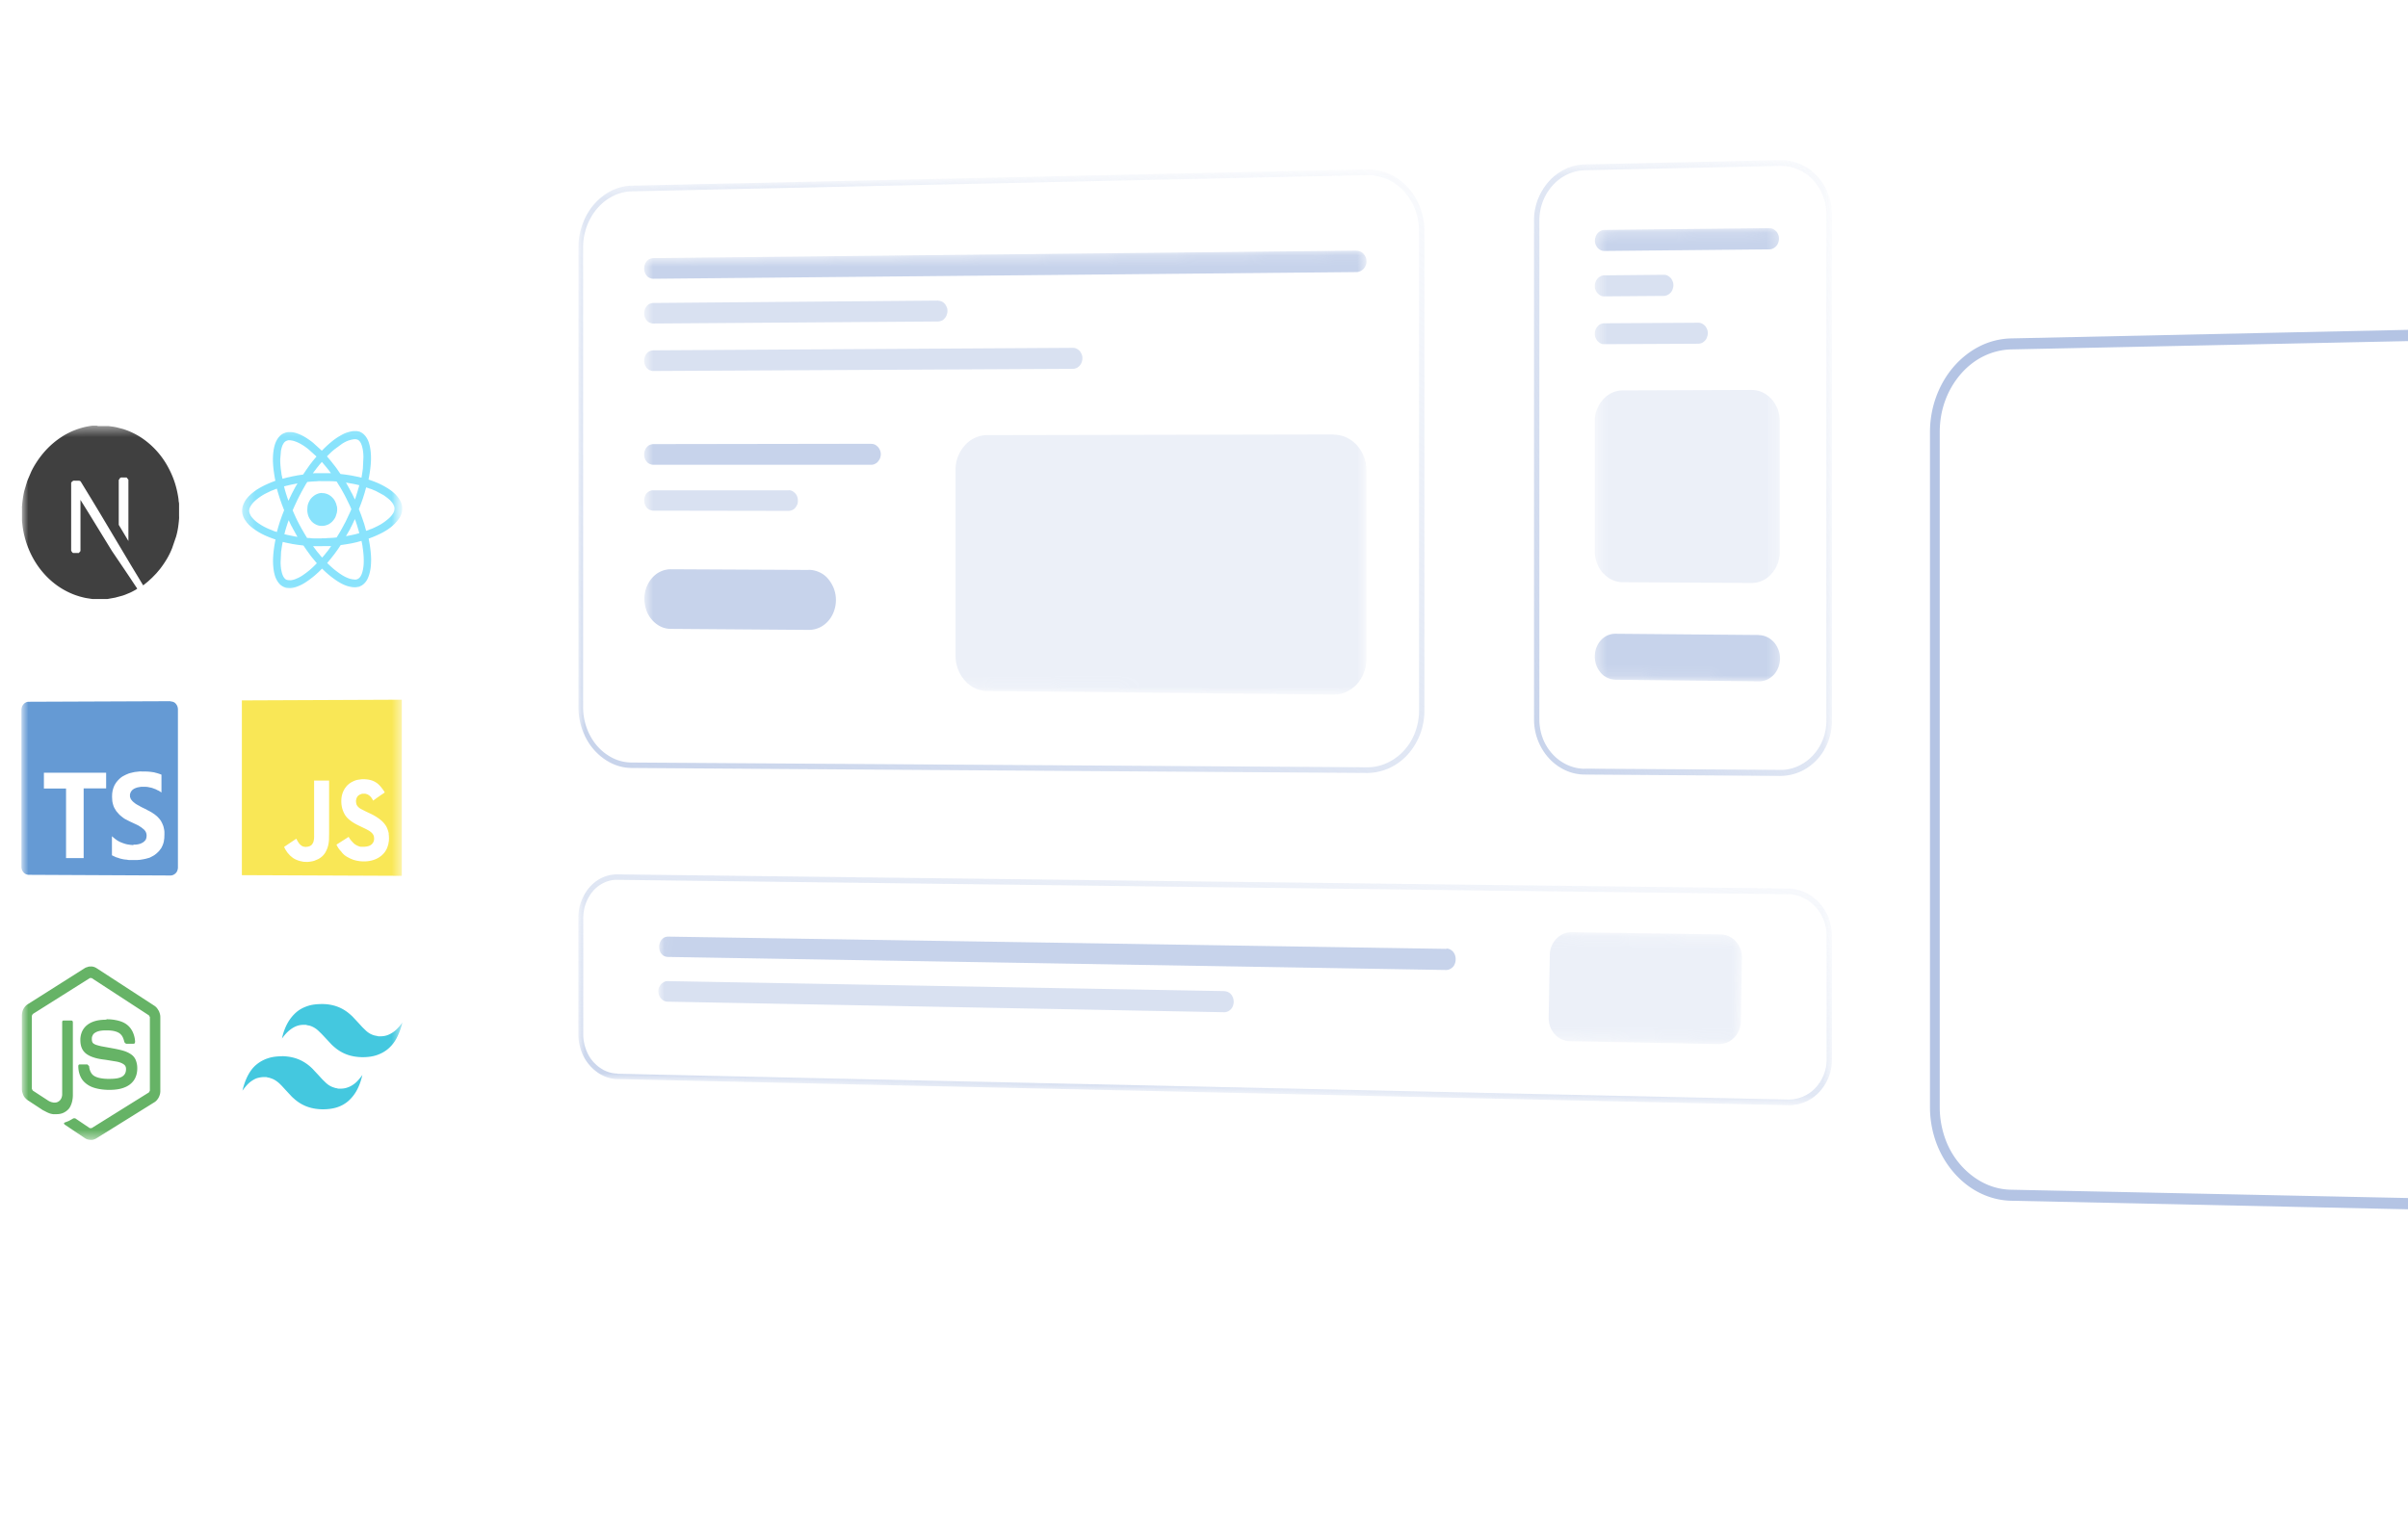 <svg xmlns:xlink="http://www.w3.org/1999/xlink" xmlns="http://www.w3.org/2000/svg" width="212" height="135" fill="none">
    <style>
        <![CDATA[.B{fill:#B4C4E4}.C{fill:#fff}.D{opacity:.5}.E{opacity:.75}.F{fill:#ffffff}.G{fill-opacity:.75}]]></style>
    <g filter="url(#M)">
        <mask id="A" maskUnits="userSpaceOnUse" x="146" y="28" width="4" height="1">
            <path d="M147.825 28.78l1.51.17c-.07 0-.14-.02-.22-.02s-.15-.01-.22-.01h-.22-.22l-1.51-.17h.22.22l.22.01c.07.01.15.01.22.02z"
                  class="C"/>
        </mask>
        <g mask="url(#A)" class="B">
            <path d="M147.825 28.78l1.51.17c-.07 0-.14-.02-.22-.02s-.15-.01-.22-.01h-.22-.22l-1.51-.17h.22.22l.22.01c.07.01.15.01.22.02z"/>
        </g>
        <mask id="B" maskUnits="userSpaceOnUse" x="146" y="106" width="4" height="1">
            <path d="M149.335 106.602l-1.51.17c-.07 0-.14.02-.22.02l-.22.01h-.22-.22l1.51-.17h.22.22l.22-.01c.07-.01.14-.01.22-.02z"
                  class="C"/>
        </mask>
        <g mask="url(#B)" class="B">
            <path d="M146.945 106.811l1.51-.17h.22.22l.22-.01c.07-.01.14-.01.22-.02l-1.51.17c-.07 0-.14.02-.22.02l-.22.01h-.22-.22z"/>
        </g>
        <mask id="C" maskUnits="userSpaceOnUse" x="147" y="99" width="9" height="8">
            <path d="M149.335 106.6l-1.51.17c.87-.1 1.69-.37 2.43-.78a6.93 6.93 0 0 0 1.96-1.62c.55-.66 1-1.42 1.31-2.27a7.91 7.91 0 0 0 .48-2.729l1.49-.14a7.8 7.8 0 0 1-.48 2.709c-.31.84-.75 1.6-1.31 2.26s-1.21 1.2-1.95 1.61-1.56.68-2.42.77v.02z"
                  class="C"/>
        </mask>
        <g mask="url(#C)" class="F">
            <path d="M154.005 99.38l1.49-.14a7.8 7.8 0 0 1-.48 2.71c-.31.84-.75 1.6-1.31 2.26s-1.21 1.2-1.95 1.61-1.56.68-2.42.77l-1.51.17c.87-.1 1.69-.37 2.43-.78a6.93 6.93 0 0 0 1.96-1.62c.55-.66 1-1.42 1.31-2.27a7.91 7.91 0 0 0 .48-2.73"/>
        </g>
        <path d="M154.005 36.182l1.49.14v62.92l-1.49.14v-63.2z" class="F"/>
        <mask id="D" maskUnits="userSpaceOnUse" x="147" y="28" width="9" height="9">
            <path d="M147.825 28.782l1.51.17a6.73 6.73 0 0 1 2.42.77 6.69 6.69 0 0 1 1.95 1.61 7.69 7.69 0 0 1 1.31 2.26c.31.84.48 1.76.48 2.72l-1.49-.14a7.87 7.87 0 0 0-.48-2.73c-.31-.84-.75-1.61-1.31-2.27a7.07 7.07 0 0 0-1.96-1.62c-.74-.41-1.56-.68-2.43-.78v.01z"
                  class="C"/>
        </mask>
        <g mask="url(#D)" class="F">
            <path d="M147.825 28.782l1.51.17a6.73 6.73 0 0 1 2.42.77 6.69 6.69 0 0 1 1.95 1.61 7.69 7.69 0 0 1 1.31 2.26c.31.84.48 1.76.48 2.72l-1.49-.14a7.87 7.87 0 0 0-.48-2.73c-.31-.84-.75-1.61-1.31-2.27a7.07 7.07 0 0 0-1.96-1.62c-.74-.41-1.56-.68-2.43-.78"/>
        </g>
        <path d="M146.945 28.742a6.45 6.45 0 0 1 2.74.54c.84.37 1.6.9 2.24 1.58s1.16 1.48 1.52 2.38a7.89 7.89 0 0 1 .56 2.94v63.21a7.84 7.84 0 0 1-.56 2.93 7.68 7.68 0 0 1-1.52 2.38c-.64.68-1.4 1.21-2.24 1.58a6.45 6.45 0 0 1-2.74.54l-96.88-2.03c-.87-.02-1.7-.24-2.45-.61s-1.43-.91-2-1.57a7.49 7.49 0 0 1-1.35-2.29 7.97 7.97 0 0 1-.49-2.78v-59.5a8.26 8.26 0 0 1 .49-2.79c.31-.86.78-1.64 1.35-2.3s1.25-1.19 2-1.57 1.58-.6 2.45-.61l96.88-2.03z"
              fill="url(#N)"/>
        <mask id="E" maskUnits="userSpaceOnUse" x="147" y="99" width="10" height="9">
            <path d="M149.485 107.612l-1.51.18c.98-.11 1.91-.42 2.75-.89s1.59-1.09 2.22-1.84 1.14-1.62 1.48-2.57a9.2 9.2 0 0 0 .54-3.09l1.49-.14a8.9 8.9 0 0 1-.54 3.08c-.35.95-.85 1.82-1.48 2.56s-1.38 1.36-2.21 1.83-1.76.77-2.74.88z"
                  class="C"/>
        </mask>
        <g mask="url(#E)" class="B">
            <path d="M154.965 99.402l1.49-.14a8.9 8.9 0 0 1-.54 3.08c-.35.95-.85 1.82-1.48 2.56s-1.38 1.36-2.21 1.83-1.76.77-2.74.88l-1.51.18c.98-.11 1.91-.42 2.75-.89s1.59-1.09 2.22-1.84 1.14-1.62 1.48-2.57a9.2 9.2 0 0 0 .54-3.09z"/>
        </g>
        <path d="M154.965 36.16l1.49.14v62.96l-1.49.14V36.16z" class="B"/>
        <mask id="F" maskUnits="userSpaceOnUse" x="147" y="27" width="10" height="10">
            <path d="M147.975 27.76l1.51.18c.98.11 1.9.42 2.74.88s1.59 1.09 2.21 1.83 1.13 1.61 1.48 2.56a8.9 8.9 0 0 1 .54 3.08l-1.49-.14c0-1.09-.19-2.14-.54-3.1s-.85-1.83-1.48-2.57a8.17 8.17 0 0 0-2.22-1.84c-.84-.47-1.77-.77-2.75-.89v.01z"
                  class="C"/>
        </mask>
        <g mask="url(#F)" class="B">
            <path d="M147.975 27.76l1.51.18c.98.11 1.9.42 2.74.88s1.59 1.09 2.21 1.83 1.13 1.61 1.48 2.56a8.9 8.9 0 0 1 .54 3.08l-1.49-.14c0-1.09-.19-2.14-.54-3.1s-.85-1.83-1.48-2.57a8.17 8.17 0 0 0-2.22-1.84c-.84-.47-1.77-.77-2.75-.89"/>
        </g>
        <path d="M146.945 27.721c1.1-.02 2.15.19 3.11.61a7.96 7.96 0 0 1 2.55 1.79 8.25 8.25 0 0 1 1.72 2.7c.4 1.02.63 2.15.63 3.34v63.24a9.09 9.09 0 0 1-.63 3.33c-.4 1.02-1 1.94-1.72 2.7s-1.59 1.38-2.55 1.79a7.54 7.54 0 0 1-3.11.61l-96.88-2.09c-.99-.02-1.93-.27-2.79-.7s-1.62-1.04-2.27-1.79a8.46 8.46 0 0 1-1.53-2.6c-.36-.97-.56-2.04-.56-3.16v-59.43c0-1.12.2-2.19.56-3.16s.88-1.86 1.53-2.61 1.42-1.36 2.27-1.79a6.47 6.47 0 0 1 2.79-.7l96.88-2.09v.01zm7.06 71.67v-63.21a7.89 7.89 0 0 0-.56-2.94c-.36-.9-.88-1.71-1.52-2.38s-1.4-1.21-2.24-1.58a6.45 6.45 0 0 0-2.74-.54l-96.88 2.03c-.87.02-1.7.24-2.45.61s-1.43.91-2 1.57a7.54 7.54 0 0 0-1.35 2.3c-.32.86-.49 1.8-.49 2.79v59.48c0 .98.18 1.92.49 2.78s.78 1.64 1.35 2.29 1.25 1.19 2 1.57 1.58.6 2.45.61l96.88 2.03a6.45 6.45 0 0 0 2.74-.54c.84-.37 1.6-.9 2.24-1.58s1.16-1.48 1.52-2.38.56-1.89.56-2.93"
              class="B"/>
    </g>
    <g class="E">
        <mask id="G" maskUnits="userSpaceOnUse" x="1" y="37" width="35" height="64">
            <path d="M1.935 100.33V37.59l33.5-.59v63.92l-33.5-.59z" class="C"/>
        </mask>
        <g mask="url(#G)">
            <mask id="H" maskUnits="userSpaceOnUse" x="21" y="37" width="15" height="16">
                <path d="M21.345 37.25l14.09-.25v15.51l-14.09.13V37.25z" class="C"/>
            </mask>
            <g mask="url(#H)">
                <path d="M28.365 43.411c-.09 0-.17.01-.26.03s-.17.05-.25.09a1.09 1.09 0 0 0-.23.14c-.07.06-.14.11-.2.18s-.12.14-.16.22-.09.16-.12.25-.06.18-.07.27l-.02.28c0 .1 0 .19.02.29a2.13 2.13 0 0 0 .07.27 1.15 1.15 0 0 0 .12.25 1.77 1.77 0 0 0 .16.22c.06.07.13.13.2.18a1.71 1.71 0 0 0 .23.13c.08.04.16.06.25.08a1.14 1.14 0 0 0 .26.02c.09 0 .17-.01.26-.03s.16-.05.24-.08.15-.08.22-.13.14-.11.2-.18a1.84 1.84 0 0 0 .17-.22 1.15 1.15 0 0 0 .12-.25l.08-.27c.02-.09.03-.19.03-.29s0-.19-.03-.28-.04-.18-.08-.27-.07-.17-.12-.25a1.18 1.18 0 0 0-.17-.22c-.07-.07-.13-.13-.2-.18s-.15-.1-.22-.13a1.69 1.69 0 0 0-.24-.08c-.08-.02-.17-.03-.26-.02m0 4.66h.2.2.2.19l-.19.27a2.56 2.56 0 0 1-.2.26l-.2.25-.2.23a2.2 2.2 0 0 1-.2-.23c-.06-.08-.13-.16-.2-.24s-.13-.17-.2-.26l-.2-.27h.19.2.2.2m-2.86 2.99h-.09c-.03 0-.06 0-.08-.01s-.05-.01-.08-.02-.05-.02-.07-.03c-.1-.06-.18-.16-.25-.3s-.12-.32-.16-.53-.06-.44-.06-.71l.04-.85c0-.07.02-.15.03-.22l.03-.23.04-.23c.01-.07.03-.16.05-.24.14.04.28.07.43.1l.45.09.46.07.48.06.29.42.29.4c.09.13.2.26.3.38l.3.36c-.23.24-.46.46-.68.64s-.44.34-.64.47-.4.22-.58.29-.35.1-.5.1m5.73-.07c-.15 0-.32-.03-.5-.09a3.05 3.05 0 0 1-.58-.28c-.2-.12-.42-.28-.65-.46s-.45-.39-.69-.62l.3-.36.3-.38.3-.41.29-.43.48-.07.47-.08.45-.1.43-.12.05.24c.02.08.03.16.04.23l.03.23.03.22a6.43 6.43 0 0 1 .05.85 3.84 3.84 0 0 1-.06.71c-.04.21-.09.39-.16.53s-.15.25-.25.31c-.02.02-.04.03-.07.04l-.08.03c-.03.01-.06.01-.09.02s-.06 0-.1 0m-5-3.76c-.1-.01-.2-.03-.3-.05l-.3-.06-.29-.06-.29-.07.08-.3.09-.31.1-.31.11-.31.09.19.09.19c.03.06.06.13.1.19s.07.13.1.19l.1.18.1.18.1.18.1.18m4.25-.05c.04-.06.07-.12.11-.19l.11-.19.11-.19c.04-.06.07-.13.1-.2l.1-.19.09-.19.09-.19.09-.19.11.31.1.31.09.31.09.31-.29.08c-.1.03-.2.05-.29.07l-.3.06-.31.06m-6.05-.36l-.21-.07a1.19 1.19 0 0 1-.2-.08c-.06-.03-.13-.05-.2-.08l-.19-.08c-.25-.11-.49-.24-.69-.37s-.38-.26-.52-.4-.26-.27-.33-.41-.12-.27-.12-.39.04-.25.12-.39a2.02 2.02 0 0 1 .33-.42c.14-.14.32-.28.52-.42s.43-.27.69-.39l.18-.09a1.54 1.54 0 0 1 .19-.08c.06-.02.13-.05.2-.08l.21-.08.13.46.15.47.17.48.19.49-.19.49-.17.48-.15.48-.13.47m7.86-.1l-.13-.47c-.04-.16-.1-.31-.15-.47l-.17-.48-.19-.49.19-.49.17-.48.15-.48.13-.47.21.07c.07.03.14.05.21.07s.13.05.2.08.13.06.2.08l.69.37c.2.13.38.27.53.4s.26.27.34.41.12.26.12.39a.83.83 0 0 1-.12.4c-.08.14-.19.28-.34.42s-.33.28-.53.42-.44.27-.7.39l-.19.09a1.19 1.19 0 0 1-.2.08c-.07.02-.13.05-.2.08s-.14.05-.21.07m-6.86-2.66l-.11-.32-.1-.31-.09-.31-.08-.31.29-.07.29-.07.3-.06.31-.06-.11.18c-.04.06-.07.12-.11.19l-.1.19c-.03.07-.07.13-.1.19l-.1.19-.09.19-.09.19-.09.19m5.84-.09l-.09-.19-.09-.19c-.03-.06-.06-.13-.1-.19s-.07-.13-.1-.19l-.1-.19-.1-.18-.1-.18a1.74 1.74 0 0 0-.11-.18c.1.01.2.03.3.05l.3.05.29.06.29.07-.09.31-.09.31-.1.32c-.03.11-.07.21-.11.32zm-2.92 3.42h-.33-.32c-.1 0-.21 0-.32-.02s-.21-.01-.32-.02l-.17-.28-.17-.29c-.05-.1-.12-.2-.17-.3l-.17-.31-.16-.31-.15-.31-.14-.31-.14-.32.14-.32.15-.32.15-.32.16-.32.17-.32.17-.31.17-.3c.05-.1.12-.19.18-.29l.32-.03.32-.02a3.23 3.23 0 0 0 .32-.02c.1-.01.22 0 .33 0h.33.32l.32.01.32.02.18.29.18.29.17.3.17.31.16.31.15.31.15.31c.05.1.09.21.14.32l-.14.32-.15.32-.15.32c-.05.11-.1.21-.16.31l-.17.32-.17.31-.18.3-.18.29-.32.03-.32.02c-.11 0-.22.01-.33.02s-.22 0-.33 0m-.8-5.71l.2-.27c.07-.08.13-.18.2-.26l.2-.25.2-.23c.07.07.13.15.2.23l.2.24.2.25c.07.08.13.18.2.27h-.2-.2-.2-.2-.2-.2-.2l-.2.01m-2.67.46l-.05-.23a1.57 1.57 0 0 1-.04-.23l-.03-.22-.03-.22c-.03-.3-.05-.58-.04-.84l.06-.7c.04-.2.09-.39.16-.53s.15-.25.25-.31c.03-.01.05-.03.08-.04l.08-.03c.02-.01.06-.01.08-.02s.05 0 .08 0c.15 0 .31.03.49.09s.37.15.58.27a4.71 4.71 0 0 1 .64.45l.69.62-.3.36-.3.39-.29.41-.29.43-.48.07-.46.09-.45.1-.43.11m6.94-.1c-.14-.04-.29-.07-.44-.1l-.45-.09-.46-.07-.48-.06-.29-.42c-.09-.14-.2-.27-.3-.4l-.3-.38-.3-.35c.23-.24.46-.46.69-.64l.64-.47c.2-.13.4-.23.58-.29s.35-.1.5-.11h.09c.03 0 .06 0 .09.01s.05.01.08.02.05.02.07.03c.1.06.18.16.25.3s.12.32.16.53.06.44.06.71l-.04.84c0 .07-.01.15-.02.23l-.03.23-.04.24-.04.24m-.61-4.1c-.2 0-.41.05-.64.12s-.46.19-.71.34a5.85 5.85 0 0 0-.75.54c-.25.21-.52.46-.78.73l-.77-.7c-.25-.2-.51-.38-.75-.52a3.57 3.57 0 0 0-.7-.32 1.8 1.8 0 0 0-.63-.1c-.06 0-.12 0-.18.01s-.11.02-.17.04l-.16.06c-.05.02-.1.05-.15.08-.2.13-.36.33-.49.58s-.21.56-.26.92-.06.76-.03 1.19.1.91.2 1.41c-.45.16-.85.34-1.21.53s-.67.41-.92.63-.46.46-.59.71-.21.49-.21.75.07.51.21.75a2.68 2.68 0 0 0 .59.69 5.35 5.35 0 0 0 .93.61c.36.19.77.35 1.21.5-.1.5-.17.98-.2 1.42a5.86 5.86 0 0 0 .03 1.2c.05.36.13.66.26.91s.29.44.49.57c.05.03.1.05.15.08s.1.04.16.06a.51.51 0 0 0 .17.03c.06 0 .12.01.18.01.2 0 .41-.04.63-.12s.46-.19.7-.34.49-.33.75-.54a8.52 8.52 0 0 0 .78-.72 8.2 8.2 0 0 0 .78.7c.26.2.51.38.75.52a3.57 3.57 0 0 0 .7.32c.22.07.44.11.63.11.06 0 .12 0 .18-.01l.17-.03a.44.44 0 0 0 .16-.06c.05-.03.1-.05.15-.08a1.41 1.41 0 0 0 .49-.58c.12-.25.21-.56.26-.92a5.86 5.86 0 0 0 .03-1.2 11.1 11.1 0 0 0-.2-1.41c.45-.16.86-.34 1.22-.53s.68-.41.93-.64.46-.47.6-.71.21-.5.21-.76-.07-.51-.21-.75-.34-.48-.6-.7-.58-.42-.94-.61-.77-.35-1.22-.5c.1-.5.17-.98.2-1.42a5.84 5.84 0 0 0-.03-1.2c-.05-.35-.13-.67-.26-.92s-.29-.44-.49-.57c-.05-.03-.1-.05-.15-.08s-.1-.04-.16-.05-.11-.03-.17-.03h-.18"
                      fill="#61dafb"/>
            </g>
            <path d="M9.375 89.799c-.36 0-.68.03-.97.11s-.53.2-.72.35a1.53 1.53 0 0 0-.45.56 1.81 1.81 0 0 0-.16.76c0 .31.05.56.15.77a1.25 1.25 0 0 0 .44.5c.19.13.43.23.7.31s.59.13.93.17l.98.16c.25.05.42.12.54.19s.19.14.23.22.05.16.05.25c0 .16-.03.29-.09.4a.7.7 0 0 1-.27.27c-.12.07-.28.12-.47.15s-.42.04-.69.04a3.72 3.72 0 0 1-.82-.08c-.22-.05-.38-.12-.51-.21s-.21-.21-.28-.35a1.41 1.41 0 0 1-.12-.48l-.15-.15h-.65-.06c-.02 0-.03.02-.05.03s-.02.03-.03.05-.01.04-.01.06a2.25 2.25 0 0 0 .11.72c.08.24.2.47.4.67s.46.38.81.5.8.2 1.35.21c.4 0 .76-.03 1.07-.11s.58-.2.79-.36.38-.36.49-.6.17-.51.17-.81a1.91 1.91 0 0 0-.14-.76c-.09-.21-.23-.37-.42-.5s-.43-.24-.71-.32-.62-.15-1.01-.22l-.93-.17c-.23-.06-.4-.1-.52-.16s-.19-.12-.22-.19a.67.67 0 0 1-.05-.26c0-.09 0-.18.04-.27s.08-.18.17-.25.21-.14.39-.19.4-.07.69-.07c.26 0 .48.02.66.06s.34.1.46.18.22.19.29.32.13.3.17.49l.14.13h.66l.11-.04.03-.13a2.32 2.32 0 0 0-.21-.87c-.12-.25-.27-.45-.48-.62s-.46-.29-.77-.37-.66-.13-1.07-.13m-1.35-4.64h-.14c-.05 0-.09.01-.14.03s-.09.03-.13.04-.09.04-.13.06l-5.02 3.18c-.08.05-.16.11-.22.18s-.12.15-.17.24a.94.94 0 0 0-.1.28c-.02.1-.04.2-.04.31v6.44a1.1 1.1 0 0 0 .04.31c.03.1.06.19.1.28s.1.17.17.24.14.14.22.19l1.31.86.41.21c.12.05.21.09.3.11s.16.04.24.04h.21c.24 0 .45-.03.63-.11s.34-.19.47-.33.22-.33.29-.55a2.41 2.41 0 0 0 .1-.74v-6.37s0-.04-.01-.06-.02-.04-.03-.05-.03-.03-.05-.03-.04-.01-.06-.01h-.64-.06c-.02 0-.03.02-.05.03s-.02.03-.03.05-.01.04-.01.07v6.36c0 .09-.02.18-.05.27s-.07.16-.13.23-.13.12-.21.16-.18.06-.29.06c-.04 0-.08 0-.12-.01l-.13-.03c-.05-.01-.09-.03-.14-.05s-.09-.04-.14-.07l-1.38-.9-.08-.15v-6.44l.08-.15 5.03-3.17h.15l5.05 3.29.08.15v6.48l-.08.15-5.05 3.15h-.16l-1.29-.87h-.13c-.09.04-.16.09-.22.12l-.16.09c-.05.03-.1.05-.16.07l-.21.08c-.02 0-.04.02-.06.03s-.03.03-.04.05 0 .04.02.07.06.06.12.1l1.68 1.13.12.07c.04.02.09.04.13.05s.09.03.13.03.09.01.14.01h.14c.05 0 .09-.02.14-.03s.09-.03.13-.05l.13-.07 5.06-3.15c.08-.05.16-.11.22-.18s.12-.15.17-.24a1.36 1.36 0 0 0 .11-.28c.03-.1.04-.2.04-.31v-6.48c0-.11-.01-.21-.04-.31s-.06-.2-.11-.28-.1-.17-.17-.25a.97.97 0 0 0-.22-.19l-5.06-3.29-.12-.07c-.04-.02-.09-.03-.13-.05s-.09-.02-.14-.03-.09-.01-.14-.01"
                  fill="#393"/>
            <path d="M26.985 74.569c.06 0 .11 0 .17-.02s.11-.03.16-.06.1-.06.14-.11.08-.11.11-.18c.03-.05.05-.14.07-.25s.02-.25.02-.4v-.51-.58-.93-.93-.93-.93h1.32v.04 1 1 .99.99.6l-.01.56a2.96 2.96 0 0 1-.07.52c-.04.17-.09.32-.17.47a1.29 1.29 0 0 1-.19.32c-.08.1-.16.18-.25.25s-.19.14-.3.19l-.33.14c-.06.01-.11.03-.17.04l-.17.03-.17.02c-.06.01-.11 0-.16 0-.11 0-.22 0-.33-.02l-.31-.07a2.49 2.49 0 0 1-.29-.11 1.82 1.82 0 0 1-.27-.15l-.23-.19-.21-.23c-.07-.08-.12-.17-.18-.26s-.11-.19-.15-.29l1.07-.72.07.13c.03.06.07.12.1.17s.07.1.11.15a.68.68 0 0 0 .12.12 1.95 1.95 0 0 0 .15.1c.02 0 .04.01.07.02s.05.01.08.02.06 0 .09.01.06 0 .09 0m5.05-.01a1.6 1.6 0 0 0 .39-.05.76.76 0 0 0 .31-.16.67.67 0 0 0 .19-.29c.04-.12.04-.26.01-.42-.04-.15-.14-.28-.28-.39s-.33-.21-.54-.31l-.66-.32c-.23-.12-.45-.25-.65-.42a1.67 1.67 0 0 1-.49-.59 2.29 2.29 0 0 1-.23-.77c-.03-.27-.02-.55.04-.81a1.91 1.91 0 0 1 .34-.72c.06-.08.12-.15.2-.22s.16-.13.24-.18a2.29 2.29 0 0 1 .27-.14c.09-.04.19-.07.29-.1l.41-.06h.04.02a2.9 2.9 0 0 1 .54.04c.16.03.3.07.43.13a1.71 1.71 0 0 1 .35.21c.1.08.2.18.29.29.02.03.05.06.07.09s.05.06.08.1l.09.13c.04.05.07.11.11.18l-.25.17-.19.13-.23.16-.36.26c-.03-.08-.07-.15-.11-.21a1.15 1.15 0 0 0-.14-.17.79.79 0 0 0-.15-.12c-.05-.03-.11-.06-.17-.08-.02 0-.04-.01-.06-.02s-.04 0-.07-.01-.04 0-.07 0h-.07c-.07 0-.14 0-.21.03s-.13.05-.19.09-.11.09-.15.15-.07.13-.09.21c0 .03-.01.06-.02.1s0 .07 0 .1 0 .07.01.12l.03.14c.04.09.1.17.17.24a1 1 0 0 0 .26.18l.31.16.33.16c.31.14.57.28.79.43s.39.29.53.45.24.31.31.48.12.33.15.51l-.02-.05c.02.15.03.29.03.41s0 .23-.02.32l-.04.22c-.01.05-.02.09-.03.1a1.69 1.69 0 0 1-.31.63 1.91 1.91 0 0 1-.5.44c-.19.12-.4.2-.63.26a2.71 2.71 0 0 1-.69.08 3.19 3.19 0 0 1-.54-.05c-.17-.03-.35-.08-.52-.15s-.32-.15-.47-.24-.27-.2-.38-.33a1.43 1.43 0 0 0-.15-.18c-.05-.05-.09-.11-.13-.16s-.07-.11-.11-.17-.07-.13-.1-.2l1.07-.68c.07.12.14.23.22.32l.23.25a1.27 1.27 0 0 0 .27.18c.1.05.2.09.32.12h.06.06.06.06m3.4-12.95l-14.08.06v15.39l14.08.06v-15.51z"
                  fill="#f7df1e"/>
            <path d="M11.315 47.66l-.43-.72-.43-.72v-1.95-.84-.62-.39-.15l.13-.19s.03-.02.04-.02.03 0 .05-.01.04 0 .08 0h.13.12.08.05c.02 0 .02 0 .03.02l.14.18v.18.5.85 1.21 2.69m-2.77-10.19h-.07-.06-.05-.03-.03-.05-.06-.07a6.36 6.36 0 0 0-1.43.35c-.46.17-.91.4-1.33.68a7.31 7.31 0 0 0-1.18.98c-.36.37-.69.79-.98 1.24a7.44 7.44 0 0 0-.44.78l-.35.82-.26.86c-.07.29-.12.59-.16.89l-.03.27c0 .08-.01.15-.02.23s0 .16 0 .26v.35.36.26c0 .08.01.15.02.23l.03.27a7.99 7.99 0 0 0 .54 2.03c.26.63.6 1.23 1.01 1.76s.88 1 1.41 1.39a6.69 6.69 0 0 0 1.73.92l.34.11.35.09c.12.03.24.05.37.07l.39.06h.11.16.19.21.21.19.16.11l.67-.12.63-.17c.21-.06.4-.15.6-.23s.39-.19.59-.3c.03-.02.05-.03.07-.05s.03-.02.04-.03l.02-.02s-.04-.05-.1-.14l-.24-.36-.35-.53-.43-.64-1.11-1.64-1.38-2.25-.54-.88-.44-.71-.3-.48-.11-.18v.18.48.71.86 1.26.67.28c0 .05 0 .06-.01.08l-.12.14s-.02.01-.03.02-.03 0-.05 0h-.08-.12-.23l-.06-.03-.09-.12-.03-.06V45.5v-2.99l.04-.06.1-.09s.03-.01.04-.02.03 0 .05-.01.05 0 .08 0h.14.17c.05 0 .08 0 .11.01s.05.02.07.03a.12.12 0 0 1 .05.05l.14.23.36.59.53.87.64 1.06.68 1.14.68 1.14.68 1.14.68 1.14 1.1 1.82.05-.04.37-.3.37-.34.36-.37.33-.39a8.54 8.54 0 0 0 .6-.88c.18-.3.34-.63.47-.96l.35-1.02a6.53 6.53 0 0 0 .21-1.07l.03-.27.02-.23c.01-.08 0-.16 0-.26v-.36-.35-.26c0-.08 0-.15-.02-.23s-.02-.17-.03-.27c-.1-.72-.28-1.41-.55-2.05s-.61-1.24-1.02-1.77a7.19 7.19 0 0 0-1.42-1.39c-.53-.39-1.12-.7-1.74-.91-.11-.04-.22-.07-.34-.1l-.35-.09c-.12-.03-.24-.05-.37-.07l-.38-.05h-.14-.78"
                  fill="#000000"/>
            <path d="M3.865 69.42v-1.37h5.48v1.38h-1.98v6.14h-1.55v-6.13h-1.95m7.91 4.94h.14c.04 0 .09 0 .13-.01s.08-.01.12-.02l.11-.03c.04 0 .07-.02.1-.03s.06-.02.09-.04.06-.03.08-.04.05-.03.08-.05c.02-.02.05-.04.07-.06l.06-.06c.02-.02.03-.04.05-.06s.03-.04.04-.07l.03-.09c.01-.03.02-.06.02-.09s0-.06.01-.09 0-.06 0-.09 0-.06-.01-.09-.01-.06-.02-.09l-.03-.08c-.01-.02-.03-.05-.04-.08-.02-.03-.05-.06-.07-.09s-.05-.06-.08-.08-.05-.05-.08-.07-.06-.05-.09-.07c-.04-.03-.07-.06-.11-.08s-.08-.05-.11-.07-.08-.05-.12-.07l-.12-.06c-.05-.02-.1-.05-.15-.07s-.1-.05-.15-.07-.1-.05-.15-.07-.1-.05-.15-.07l-.37-.19c-.12-.06-.22-.14-.32-.22s-.19-.15-.27-.24l-.22-.25-.17-.28a1.66 1.66 0 0 1-.12-.31c-.03-.11-.06-.22-.07-.33l-.02-.36.01-.28.04-.26.07-.24.09-.22.12-.2c.04-.06.09-.12.14-.18s.1-.11.15-.16a2.59 2.59 0 0 1 .17-.15c.06-.05.13-.09.2-.13l.21-.11.21-.09c.07-.03.15-.05.22-.07l.25-.06c.08-.02.17-.03.26-.04l.26-.03c.09-.01.17 0 .26 0h.26l.24.01.23.02.21.03c.06.01.13.02.19.04s.13.03.19.05l.19.06.18.07v1.57l-.09-.06-.09-.06c-.03-.02-.06-.04-.1-.05s-.06-.03-.1-.05c-.03-.02-.07-.03-.1-.05s-.07-.03-.1-.04-.07-.03-.1-.04-.07-.02-.11-.04c-.07-.02-.13-.04-.2-.05s-.14-.03-.2-.04a1.36 1.36 0 0 0-.21-.02h-.21-.13c-.05 0-.08 0-.12.01s-.08.01-.12.02-.07.01-.11.02c-.03 0-.06.02-.1.03s-.06.02-.09.03-.06.03-.09.04-.06.03-.09.05c-.02.02-.05.04-.07.05s-.04.04-.06.06-.04.04-.05.06-.03.04-.05.07c-.01.02-.02.05-.03.07s-.02.05-.03.08-.01.05-.02.08 0 .06 0 .09v.09c0 .03 0 .06.02.09s.02.05.03.08a.3.3 0 0 0 .04.08c.02.02.03.05.05.07s.04.05.06.07.04.05.07.07.05.05.08.07a.55.55 0 0 1 .09.07c.03.03.06.04.1.07s.07.04.1.06.07.04.11.06.08.04.12.07.09.04.13.07.09.04.14.07.09.04.14.07c.07.03.14.06.2.1s.13.07.19.1l.18.1c.06.03.11.07.16.1.05.04.11.07.16.11l.15.12c.05.04.09.08.13.12l.12.13c.04.04.07.09.11.14s.07.1.09.15.06.1.08.16.05.11.07.17a1.21 1.21 0 0 1 .05.18l.04.19a1.36 1.36 0 0 1 .02.21v.22l-.01.3-.04.28c-.02.09-.04.17-.07.25s-.06.16-.1.23c-.03.07-.07.14-.12.2s-.09.13-.14.18l-.16.16-.17.14c-.06.05-.13.09-.2.13l-.21.11c-.07.04-.14.06-.22.08l-.22.06-.25.05-.26.04-.26.02h-.27-.27c-.09 0-.18 0-.27-.02s-.18-.02-.26-.03a2.38 2.38 0 0 1-.26-.05c-.07-.02-.15-.03-.22-.06s-.15-.05-.22-.07-.14-.06-.21-.09l-.21-.1v-1.68a4.23 4.23 0 0 0 .41.33c.14.1.3.18.46.24s.32.12.49.15a4.26 4.26 0 0 0 .5.06m3.29-12.67l-12.48.05a.54.54 0 0 0-.25.06.62.62 0 0 0-.2.15c-.05.06-.11.14-.14.23s-.05.18-.05.28v13.8c0 .1.02.19.05.28s.08.16.14.23.13.12.2.15.16.06.25.06l12.48.06c.09 0 .18-.02.26-.06a.8.8 0 0 0 .21-.15c.06-.06.11-.14.14-.23s.05-.18.05-.28v-13.9a.82.82 0 0 0-.05-.28.79.79 0 0 0-.14-.23.51.51 0 0 0-.21-.15.75.75 0 0 0-.26-.05"
                  fill="#3178c6"/>
            <path d="M24.845 93.02c-.47 0-.89.05-1.27.18a3.12 3.12 0 0 0-1.01.56c-.3.25-.54.57-.74.95s-.36.83-.48 1.34c.14-.2.29-.38.43-.53s.3-.28.46-.38.32-.18.49-.22.34-.07.52-.07h.13c.04 0 .09 0 .14.02s.09.02.14.03.09.02.14.04c.13.04.26.09.38.16s.23.15.34.24.21.2.32.31l.31.34.55.59c.2.19.42.38.67.54s.54.3.87.4.71.16 1.14.17c.47 0 .9-.05 1.28-.17s.72-.31 1.01-.56a3.43 3.43 0 0 0 .75-.95c.21-.38.37-.83.49-1.35a4.9 4.9 0 0 1-.44.54c-.15.16-.31.28-.47.38s-.33.17-.5.22-.34.07-.52.07h-.13c-.04 0-.09 0-.14-.02s-.09-.02-.14-.03-.09-.02-.14-.04c-.13-.04-.26-.09-.38-.16a1.98 1.98 0 0 1-.34-.25l-.32-.31-.32-.35-.55-.59a3.96 3.96 0 0 0-.67-.54c-.25-.16-.54-.3-.87-.4s-.71-.16-1.14-.17m3.51-4.59c-.47 0-.9.05-1.28.18s-.72.31-1.01.57-.54.57-.75.95a4.91 4.91 0 0 0-.48 1.34c.14-.2.29-.38.44-.53a2.7 2.7 0 0 1 .47-.38 1.98 1.98 0 0 1 .49-.23c.17-.05.34-.07.52-.07h.13c.04 0 .09 0 .13.02s.09.02.14.03l.14.03a1.84 1.84 0 0 1 .38.17 1.98 1.98 0 0 1 .34.25l.32.31.32.34.55.59c.2.19.42.38.67.54s.54.3.87.4.71.16 1.15.17c.47 0 .9-.05 1.28-.18s.72-.31 1.02-.57a3.14 3.14 0 0 0 .75-.96 5.76 5.76 0 0 0 .49-1.35c-.14.21-.29.38-.44.54s-.31.28-.47.38-.33.18-.5.23-.34.07-.52.07h-.13c-.04 0-.09 0-.14-.02s-.09-.02-.14-.03l-.14-.03c-.13-.04-.26-.09-.38-.16a1.98 1.98 0 0 1-.34-.25l-.32-.31-.32-.35-.55-.59c-.2-.19-.42-.38-.67-.54s-.54-.3-.87-.4a3.94 3.94 0 0 0-1.15-.16z"
                  fill="#06b6d4"/>
        </g>
    </g>
    <mask id="I" maskUnits="userSpaceOnUse" x="50" y="14" width="112" height="84">
        <path d="M50.925 94.94V16.46L161.285 14v83.4l-110.36-2.46z" class="C"/>
    </mask>
    <g mask="url(#I)">
        <path d="M120.326 15.421l-64.69 1.43a3.82 3.82 0 0 0-1.67.42c-.51.26-.97.62-1.36 1.07s-.7.98-.92 1.56a5.33 5.33 0 0 0-.34 1.89v40.48a5.33 5.33 0 0 0 .34 1.89c.22.58.53 1.11.92 1.55a4.44 4.44 0 0 0 1.36 1.05c.51.25 1.08.39 1.67.39l64.69.42a4.37 4.37 0 0 0 1.8-.38 4.56 4.56 0 0 0 1.47-1.07 4.95 4.95 0 0 0 .99-1.6c.23-.6.36-1.27.36-1.97v-42.18a5.46 5.46 0 0 0-.36-1.96c-.23-.6-.57-1.14-.99-1.58a4.61 4.61 0 0 0-1.47-1.05 4.32 4.32 0 0 0-1.8-.36z"
              fill="url(#O)" class="D"/>
        <path d="M55.625 67.15c-.59 0-1.16-.14-1.67-.39a4.44 4.44 0 0 1-1.36-1.05c-.39-.44-.7-.97-.92-1.55a5.33 5.33 0 0 1-.34-1.89V21.79a5.33 5.33 0 0 1 .34-1.89c.22-.58.53-1.11.92-1.56s.85-.81 1.36-1.07a3.82 3.82 0 0 1 1.67-.42l64.69-1.43a4.2 4.2 0 0 1 1.8.36 4.5 4.5 0 0 1 1.47 1.05 4.97 4.97 0 0 1 .99 1.58c.23.59.36 1.26.36 1.96v42.18a5.56 5.56 0 0 1-.36 1.97c-.23.61-.57 1.15-.99 1.6a4.67 4.67 0 0 1-1.47 1.07c-.55.25-1.16.39-1.8.38l-64.69-.42zm64.7-52.24l-64.69 1.44c-.65.01-1.27.18-1.83.46s-1.07.69-1.5 1.18-.77 1.08-1.01 1.72a5.95 5.95 0 0 0-.37 2.08v40.47c0 .74.13 1.44.37 2.08s.58 1.22 1.01 1.7a4.96 4.96 0 0 0 1.5 1.16c.57.28 1.18.43 1.83.43l64.69.44a4.8 4.8 0 0 0 1.97-.42 5.04 5.04 0 0 0 1.62-1.18c.46-.5.83-1.1 1.09-1.76s.4-1.39.4-2.16V20.36a5.87 5.87 0 0 0-.4-2.15c-.26-.66-.63-1.25-1.09-1.74a5.02 5.02 0 0 0-1.62-1.16c-.61-.27-1.28-.41-1.97-.39"
              fill="url(#P)" class="G"/>
        <path d="M157.416 78.741l-103.06-1.27c-.42 0-.81.09-1.17.25s-.68.41-.96.72-.49.67-.64 1.08a3.83 3.83 0 0 0-.24 1.33v10.21c0 .47.08.92.24 1.33s.37.78.64 1.1.6.57.96.75.76.29 1.17.29l103.06 2.27c.47.01.91-.08 1.32-.26a3.38 3.38 0 0 0 1.08-.75 3.65 3.65 0 0 0 1-2.55v-10.85c0-.5-.09-.98-.27-1.42s-.42-.83-.73-1.16a3.5 3.5 0 0 0-1.08-.79c-.41-.19-.85-.3-1.32-.3"
              fill="url(#Q)" class="D"/>
        <path d="M54.356 94.54c-.42 0-.81-.11-1.17-.29a3.29 3.29 0 0 1-.96-.75c-.28-.31-.49-.69-.64-1.1s-.24-.86-.24-1.33V80.86c0-.47.08-.92.24-1.33s.37-.77.64-1.08.6-.55.96-.72.76-.26 1.17-.25l103.06 1.27c.47 0 .91.11 1.32.3a3.5 3.5 0 0 1 1.08.79c.31.33.55.73.73 1.16s.27.92.27 1.42v10.85a3.65 3.65 0 0 1-1 2.55 3.23 3.23 0 0 1-1.08.75 3.24 3.24 0 0 1-1.32.26l-103.06-2.27m103.06-16.31L54.356 77c-.47 0-.93.1-1.34.29s-.78.47-1.09.82-.56.77-.74 1.23-.27.97-.27 1.51v10.21c0 .54.1 1.05.27 1.52s.42.89.74 1.25.68.65 1.09.86.86.33 1.34.34l103.06 2.3c.53.01 1.04-.09 1.51-.29s.88-.49 1.23-.86.63-.81.83-1.3.3-1.03.3-1.6V82.43c0-.57-.11-1.12-.3-1.61a4.26 4.26 0 0 0-.83-1.33 3.87 3.87 0 0 0-1.23-.9 3.63 3.63 0 0 0-1.51-.34z"
              fill="url(#R)" class="G"/>
        <path d="M156.705 14.62l-17.18.38c-.56.01-1.08.15-1.56.38a4.1 4.1 0 0 0-1.27.96 4.44 4.44 0 0 0-.86 1.4 4.74 4.74 0 0 0-.31 1.69v43.92a4.7 4.7 0 0 0 .31 1.69c.2.52.5.99.86 1.38a4.01 4.01 0 0 0 1.27.93c.48.22 1.01.35 1.56.35l17.18.11a4.04 4.04 0 0 0 1.59-.33c.49-.21.93-.54 1.3-.93s.67-.87.88-1.39.32-1.1.32-1.71V18.92c0-.61-.11-1.18-.32-1.7s-.51-.99-.88-1.38a3.92 3.92 0 0 0-1.3-.91c-.49-.21-1.03-.32-1.59-.31z"
              fill="url(#S)" class="D"/>
        <path d="M139.526 67.7c-.56 0-1.08-.13-1.56-.35a4.01 4.01 0 0 1-1.27-.93c-.36-.39-.66-.86-.86-1.38a4.7 4.7 0 0 1-.31-1.69V19.42a4.7 4.7 0 0 1 .31-1.69c.2-.52.5-1 .86-1.4a4.1 4.1 0 0 1 1.27-.96c.48-.23 1.01-.36 1.56-.38l17.18-.38c.56-.01 1.1.1 1.59.31a3.92 3.92 0 0 1 1.3.91c.37.39.67.86.88 1.38a4.55 4.55 0 0 1 .32 1.7v44.53c0 .61-.11 1.19-.32 1.71s-.51 1-.88 1.39a4.13 4.13 0 0 1-1.3.93c-.49.22-1.03.34-1.59.33l-17.18-.11m17.18-53.59l-17.18.38a4.09 4.09 0 0 0-1.74.42c-.53.26-1.02.62-1.42 1.07a5.29 5.29 0 0 0-.96 1.56 5.12 5.12 0 0 0-.35 1.89v43.91a5.12 5.12 0 0 0 .35 1.89c.23.58.55 1.1.96 1.55a4.52 4.52 0 0 0 1.42 1.05 4.07 4.07 0 0 0 1.74.39l17.18.12a4.43 4.43 0 0 0 1.78-.37c.55-.24 1.04-.6 1.46-1.04s.75-.97.98-1.55.36-1.23.36-1.91V18.91a5.14 5.14 0 0 0-.36-1.9c-.23-.58-.57-1.1-.98-1.54s-.91-.79-1.46-1.02-1.15-.36-1.78-.35z"
              fill="url(#T)" class="G"/>
    </g>
    <mask id="J" maskUnits="userSpaceOnUse" x="56" y="22" width="65" height="40">
        <path d="M56.715 60.511v-37.77l63.58-.68v39.13l-63.58-.68z" class="C"/>
    </mask>
    <g mask="url(#J)" class="B">
        <path d="M119.425 22.07l-61.9.66c-.11 0-.22.03-.32.07a.7.7 0 0 0-.26.2c-.08.09-.13.18-.17.29s-.06.23-.06.36a.99.99 0 0 0 .06.35c.04.11.1.2.17.29s.16.15.26.19.2.07.32.07l61.9-.59c.12 0 .23-.03.34-.08a.95.95 0 0 0 .28-.2c.08-.08.14-.19.19-.3s.07-.23.07-.36-.02-.25-.07-.37-.11-.21-.19-.3a.8.8 0 0 0-.28-.2c-.11-.05-.22-.07-.34-.07"
              class="E"/>
        <path d="M82.585 26.471l-25.06.21c-.11 0-.22.03-.32.07a.7.7 0 0 0-.26.2c-.08.09-.13.18-.17.29a1.03 1.03 0 0 0-.06.35.99.99 0 0 0 .06.35c.04.1.1.21.17.29a.7.7 0 0 0 .26.19c.1.04.2.07.32.07l25.06-.18c.11 0 .22-.03.32-.07s.19-.12.26-.2a.89.89 0 0 0 .18-.3c.04-.12.07-.23.07-.36s-.02-.25-.07-.35-.1-.21-.18-.29-.16-.15-.26-.19-.21-.07-.32-.07"
              class="D"/>
        <path d="M76.715 39.08l-19.19.03c-.11 0-.22.03-.32.07a.7.7 0 0 0-.26.2c-.08.09-.13.18-.17.29s-.06.23-.06.36a.99.99 0 0 0 .06.35c.04.11.1.21.17.29a.7.7 0 0 0 .26.19c.1.04.2.07.32.07h19.19a.72.72 0 0 0 .32-.08c.1-.05.19-.11.26-.2s.14-.18.18-.29a1.04 1.04 0 0 0 .07-.35.89.89 0 0 0-.07-.36c-.05-.11-.1-.21-.18-.29s-.16-.15-.26-.2a.71.71 0 0 0-.32-.07"
              class="E"/>
        <path d="M69.425 43.18h-11.9a.59.59 0 0 0-.32.06c-.1.05-.18.11-.26.19s-.13.18-.17.29a1.03 1.03 0 0 0-.06.35 1.03 1.03 0 0 0 .06.35c.04.11.1.21.17.29a.7.7 0 0 0 .26.19c.1.04.2.07.32.07l11.9.02c.11 0 .22-.03.32-.07a.7.7 0 0 0 .26-.19 1.19 1.19 0 0 0 .18-.29c.05-.11.06-.23.06-.35a1.09 1.09 0 0 0-.06-.36.79.79 0 0 0-.18-.29c-.08-.08-.16-.15-.26-.2a.71.71 0 0 0-.32-.07"
              class="D"/>
        <path d="M71.205 50.191l-12.14-.06a2.16 2.16 0 0 0-.91.2c-.28.13-.53.32-.74.56s-.38.52-.5.83a2.84 2.84 0 0 0-.18 1.02c0 .36.07.7.18 1.02s.29.6.5.84a2.41 2.41 0 0 0 .74.57c.28.14.59.21.91.21l12.14.09a2.25 2.25 0 0 0 .93-.2c.29-.13.54-.32.76-.56a2.56 2.56 0 0 0 .51-.84 2.9 2.9 0 0 0 .19-1.03 2.86 2.86 0 0 0-.19-1.03 3.05 3.05 0 0 0-.51-.85c-.21-.25-.47-.44-.76-.57a2.26 2.26 0 0 0-.93-.21"
              class="E"/>
        <path d="M94.445 30.631l-36.92.22c-.11 0-.22.03-.32.07a.7.7 0 0 0-.26.2c-.08.09-.13.18-.17.29s-.06.23-.06.36a.95.95 0 0 0 .06.35c.04.1.1.21.17.29a.7.7 0 0 0 .26.19c.1.04.2.07.32.07l36.92-.19c.12 0 .23-.03.33-.07s.19-.12.27-.2a.83.83 0 0 0 .18-.3c.04-.11.07-.23.07-.36s-.02-.25-.07-.36-.1-.21-.18-.29a1.05 1.05 0 0 0-.27-.2c-.1-.05-.21-.07-.33-.07z"
              class="D"/>
        <path opacity=".25"
              d="M117.405 38.26l-30.5.06c-.38 0-.75.09-1.08.24s-.63.38-.88.66a3.35 3.35 0 0 0-.6.98c-.15.37-.22.77-.22 1.2v16.34a3.41 3.41 0 0 0 .22 1.2c.14.37.34.7.6.99s.55.51.88.67a2.48 2.48 0 0 0 1.08.25l30.5.32c.4 0 .78-.08 1.12-.24s.66-.38.92-.66.47-.62.62-.99a3.27 3.27 0 0 0 .23-1.22V41.4a3.27 3.27 0 0 0-.23-1.22c-.15-.37-.36-.71-.62-.99s-.57-.51-.92-.67a2.65 2.65 0 0 0-1.12-.24"/>
    </g>
    <mask id="K" maskUnits="userSpaceOnUse" x="140" y="20" width="17" height="41">
        <path d="M140.405 59.85v-39.6l16.31-.17v39.95l-16.31-.18z" class="C"/>
    </mask>
    <g mask="url(#K)" class="B">
        <path opacity=".25"
              d="M154.195 34.34l-11.33.04a2.25 2.25 0 0 0-.96.22 2.37 2.37 0 0 0-.78.59 2.94 2.94 0 0 0-.53.87 2.85 2.85 0 0 0-.19 1.06v11.41a3.11 3.11 0 0 0 .19 1.06c.12.33.3.62.53.87s.49.45.78.59.62.22.96.22l11.33.07c.34 0 .67-.07.97-.21a2.41 2.41 0 0 0 .79-.59c.22-.25.41-.54.54-.87a2.91 2.91 0 0 0 .2-1.07V37.08a2.91 2.91 0 0 0-.2-1.07 2.77 2.77 0 0 0-.54-.87c-.23-.25-.5-.45-.79-.59s-.63-.21-.97-.21z"/>
        <path d="M155.775 20.09l-14.53.16a.69.69 0 0 0-.32.08.86.86 0 0 0-.26.2.89.89 0 0 0-.18.3c-.04.12-.07.23-.07.36s.02.25.07.36.1.21.18.29a.91.91 0 0 0 .26.19c.09.04.21.07.32.07l14.53-.14a.73.73 0 0 0 .33-.08 1.05 1.05 0 0 0 .27-.2.83.83 0 0 0 .18-.3c.04-.11.07-.23.07-.36s-.02-.25-.07-.36-.1-.21-.18-.29a1.05 1.05 0 0 0-.27-.2c-.1-.05-.21-.07-.33-.07"
              class="E"/>
        <path d="M146.475 24.199l-5.24.05a.69.69 0 0 0-.32.08.86.86 0 0 0-.26.2c-.07.08-.14.18-.18.29s-.07.23-.07.36.02.25.07.36.1.21.18.29.17.15.26.2.21.07.32.07l5.24-.04a.73.73 0 0 0 .33-.08 1.05 1.05 0 0 0 .27-.2c.08-.08.14-.18.18-.3s.07-.23.07-.36-.02-.25-.07-.36-.1-.21-.18-.29a1.05 1.05 0 0 0-.27-.2c-.1-.05-.21-.07-.33-.07zm3.03 4.221l-8.27.05c-.12 0-.22.03-.32.07s-.19.12-.26.2-.14.18-.18.29-.07.23-.07.36.02.25.07.36.1.21.18.29.17.15.26.2.21.07.32.07l8.27-.04c.12 0 .23-.03.33-.07s.19-.12.27-.2.14-.18.18-.3.07-.23.07-.36-.02-.25-.07-.36-.1-.21-.18-.29a1.05 1.05 0 0 0-.27-.2c-.1-.05-.21-.07-.33-.07z"
              class="D"/>
        <path d="M154.855 55.921l-12.63-.11c-.25 0-.49.05-.71.15s-.42.25-.58.43-.3.4-.39.64-.14.51-.14.78.05.55.14.79a2.25 2.25 0 0 0 .39.65c.16.19.36.34.58.44s.46.16.71.17l12.63.14a1.72 1.72 0 0 0 .72-.15c.22-.1.42-.25.59-.43s.3-.4.4-.65.15-.51.15-.79-.05-.55-.15-.79-.23-.47-.4-.65-.37-.34-.59-.44a1.77 1.77 0 0 0-.72-.17"
              class="E"/>
    </g>
    <mask id="L" maskUnits="userSpaceOnUse" x="57" y="80" width="97" height="12">
        <path d="M57.925 90.07l.16-9.17 95.35 1.42-.17 9.66-95.34-1.91z" class="C"/>
    </mask>
    <g mask="url(#L)" class="B">
        <path d="M127.345 83.561l-68.51-1.08c-.11 0-.21.02-.31.06s-.18.11-.25.18a.78.78 0 0 0-.17.28c-.04.11-.07.22-.07.34v.04c0 .12.02.24.05.35s.09.2.16.28.15.15.25.19a.82.82 0 0 0 .3.07l68.51 1.15c.12 0 .23-.02.33-.07s.19-.11.27-.19a.79.79 0 0 0 .18-.29c.04-.11.07-.23.07-.36v-.05c0-.13-.02-.25-.06-.36s-.1-.21-.17-.29a.86.86 0 0 0-.26-.2.72.72 0 0 0-.32-.08"
              class="E"/>
        <path d="M107.795 87.28l-49.01-.88c-.11 0-.22.02-.31.07s-.18.11-.26.19-.13.18-.18.28-.07.23-.07.35a1.03 1.03 0 0 0 .06.35c.04.11.1.21.17.29a.96.96 0 0 0 .25.2.79.79 0 0 0 .31.08l49.01.93c.11 0 .22-.02.33-.07s.19-.11.27-.19a.79.79 0 0 0 .18-.29c.04-.11.07-.23.07-.36s-.02-.25-.06-.36a1.11 1.11 0 0 0-.17-.3c-.07-.09-.16-.15-.26-.2a.72.72 0 0 0-.32-.08"
              class="D"/>
        <path opacity=".25"
              d="M151.515 82.29l-13.14-.2c-.26 0-.51.05-.74.15s-.43.24-.61.43a2.09 2.09 0 0 0-.42.64c-.1.24-.16.51-.16.79l-.1 5.5c0 .28.04.55.13.8s.23.47.39.66.37.34.59.45.47.17.73.18l13.13.26c.26 0 .52-.05.75-.15a2.03 2.03 0 0 0 .62-.43 1.92 1.92 0 0 0 .42-.65c.1-.25.16-.51.16-.8l.1-5.55c0-.28-.04-.56-.14-.8a2.33 2.33 0 0 0-.4-.66c-.17-.19-.37-.34-.6-.45a1.71 1.71 0 0 0-.74-.17"/>
    </g>
    <defs>
        <filter id="M" x="37.915" y=".711" width="213.54" height="134.121" filterUnits="userSpaceOnUse"
                color-interpolation-filters="sRGB">
            <feFlood flood-opacity="0" result="A"/>
            <feColorMatrix in="SourceAlpha" values="0 0 0 0 0 0 0 0 0 0 0 0 0 0 0 0 0 0 127 0"/>
            <feOffset dx="4"/>
            <feGaussianBlur stdDeviation="4.5"/>
            <feColorMatrix values="0 0 0 0 0.259 0 0 0 0 0.392 0 0 0 0 0.659 0 0 0 0.1 0"/>
            <feBlend in2="A" result="C"/>
            <feColorMatrix in="SourceAlpha" values="0 0 0 0 0 0 0 0 0 0 0 0 0 0 0 0 0 0 127 0"/>
            <feOffset dx="17"/>
            <feGaussianBlur stdDeviation="8.5"/>
            <feColorMatrix values="0 0 0 0 0.259 0 0 0 0 0.392 0 0 0 0 0.659 0 0 0 0.09 0"/>
            <feBlend in2="C" result="D"/>
            <feColorMatrix in="SourceAlpha" values="0 0 0 0 0 0 0 0 0 0 0 0 0 0 0 0 0 0 127 0"/>
            <feOffset dx="38"/>
            <feGaussianBlur stdDeviation="11.5"/>
            <feColorMatrix values="0 0 0 0 0.259 0 0 0 0 0.392 0 0 0 0 0.659 0 0 0 0.05 0"/>
            <feBlend in2="D" result="E"/>
            <feColorMatrix in="SourceAlpha" values="0 0 0 0 0 0 0 0 0 0 0 0 0 0 0 0 0 0 127 0"/>
            <feOffset dx="68"/>
            <feGaussianBlur stdDeviation="13.5"/>
            <feColorMatrix values="0 0 0 0 0.259 0 0 0 0 0.392 0 0 0 0 0.659 0 0 0 0.01 0"/>
            <feBlend in2="E"/>
            <feBlend in="SourceGraphic"/>
        </filter>
        <linearGradient id="N" x1="154.005" y1="28.74" x2="80.055" y2="132.697" xlink:href="#U">
            <stop stop-color="#ffffff"/>
            <stop offset="1" stop-color="#ffffff" stop-opacity=".25"/>
        </linearGradient>
        <linearGradient id="O" x1="124.946" y1="15.42" x2="75.55" y2="84.838" xlink:href="#U">
            <stop stop-color="#ffffff"/>
            <stop offset="1" stop-color="#ffffff" stop-opacity=".25"/>
        </linearGradient>
        <linearGradient id="P" x1="125.405" y1="14.91" x2="74.934" y2="85.324" xlink:href="#U">
            <stop stop-color="#B4C4E4" stop-opacity=".1"/>
            <stop offset="1" stop-color="#B4C4E4"/>
        </linearGradient>
        <linearGradient id="Q" x1="160.816" y1="77.471" x2="154.152" y2="115.049" xlink:href="#U">
            <stop stop-color="#ffffff"/>
            <stop offset="1" stop-color="#ffffff" stop-opacity=".25"/>
        </linearGradient>
        <linearGradient id="R" x1="161.285" y1="77" x2="153.994" y2="116.416" xlink:href="#U">
            <stop stop-color="#B4C4E4" stop-opacity=".1"/>
            <stop offset="1" stop-color="#B4C4E4"/>
        </linearGradient>
        <linearGradient id="S" x1="160.795" y1="14.619" x2="119.568" y2="34.123" xlink:href="#U">
            <stop stop-color="#ffffff"/>
            <stop offset="1" stop-color="#ffffff" stop-opacity=".25"/>
        </linearGradient>
        <linearGradient id="T" x1="161.286" y1="14.1" x2="118.775" y2="34.574" xlink:href="#U">
            <stop stop-color="#B4C4E4" stop-opacity=".1"/>
            <stop offset="1" stop-color="#B4C4E4"/>
        </linearGradient>
        <linearGradient id="U" gradientUnits="userSpaceOnUse"/>
    </defs>
</svg>